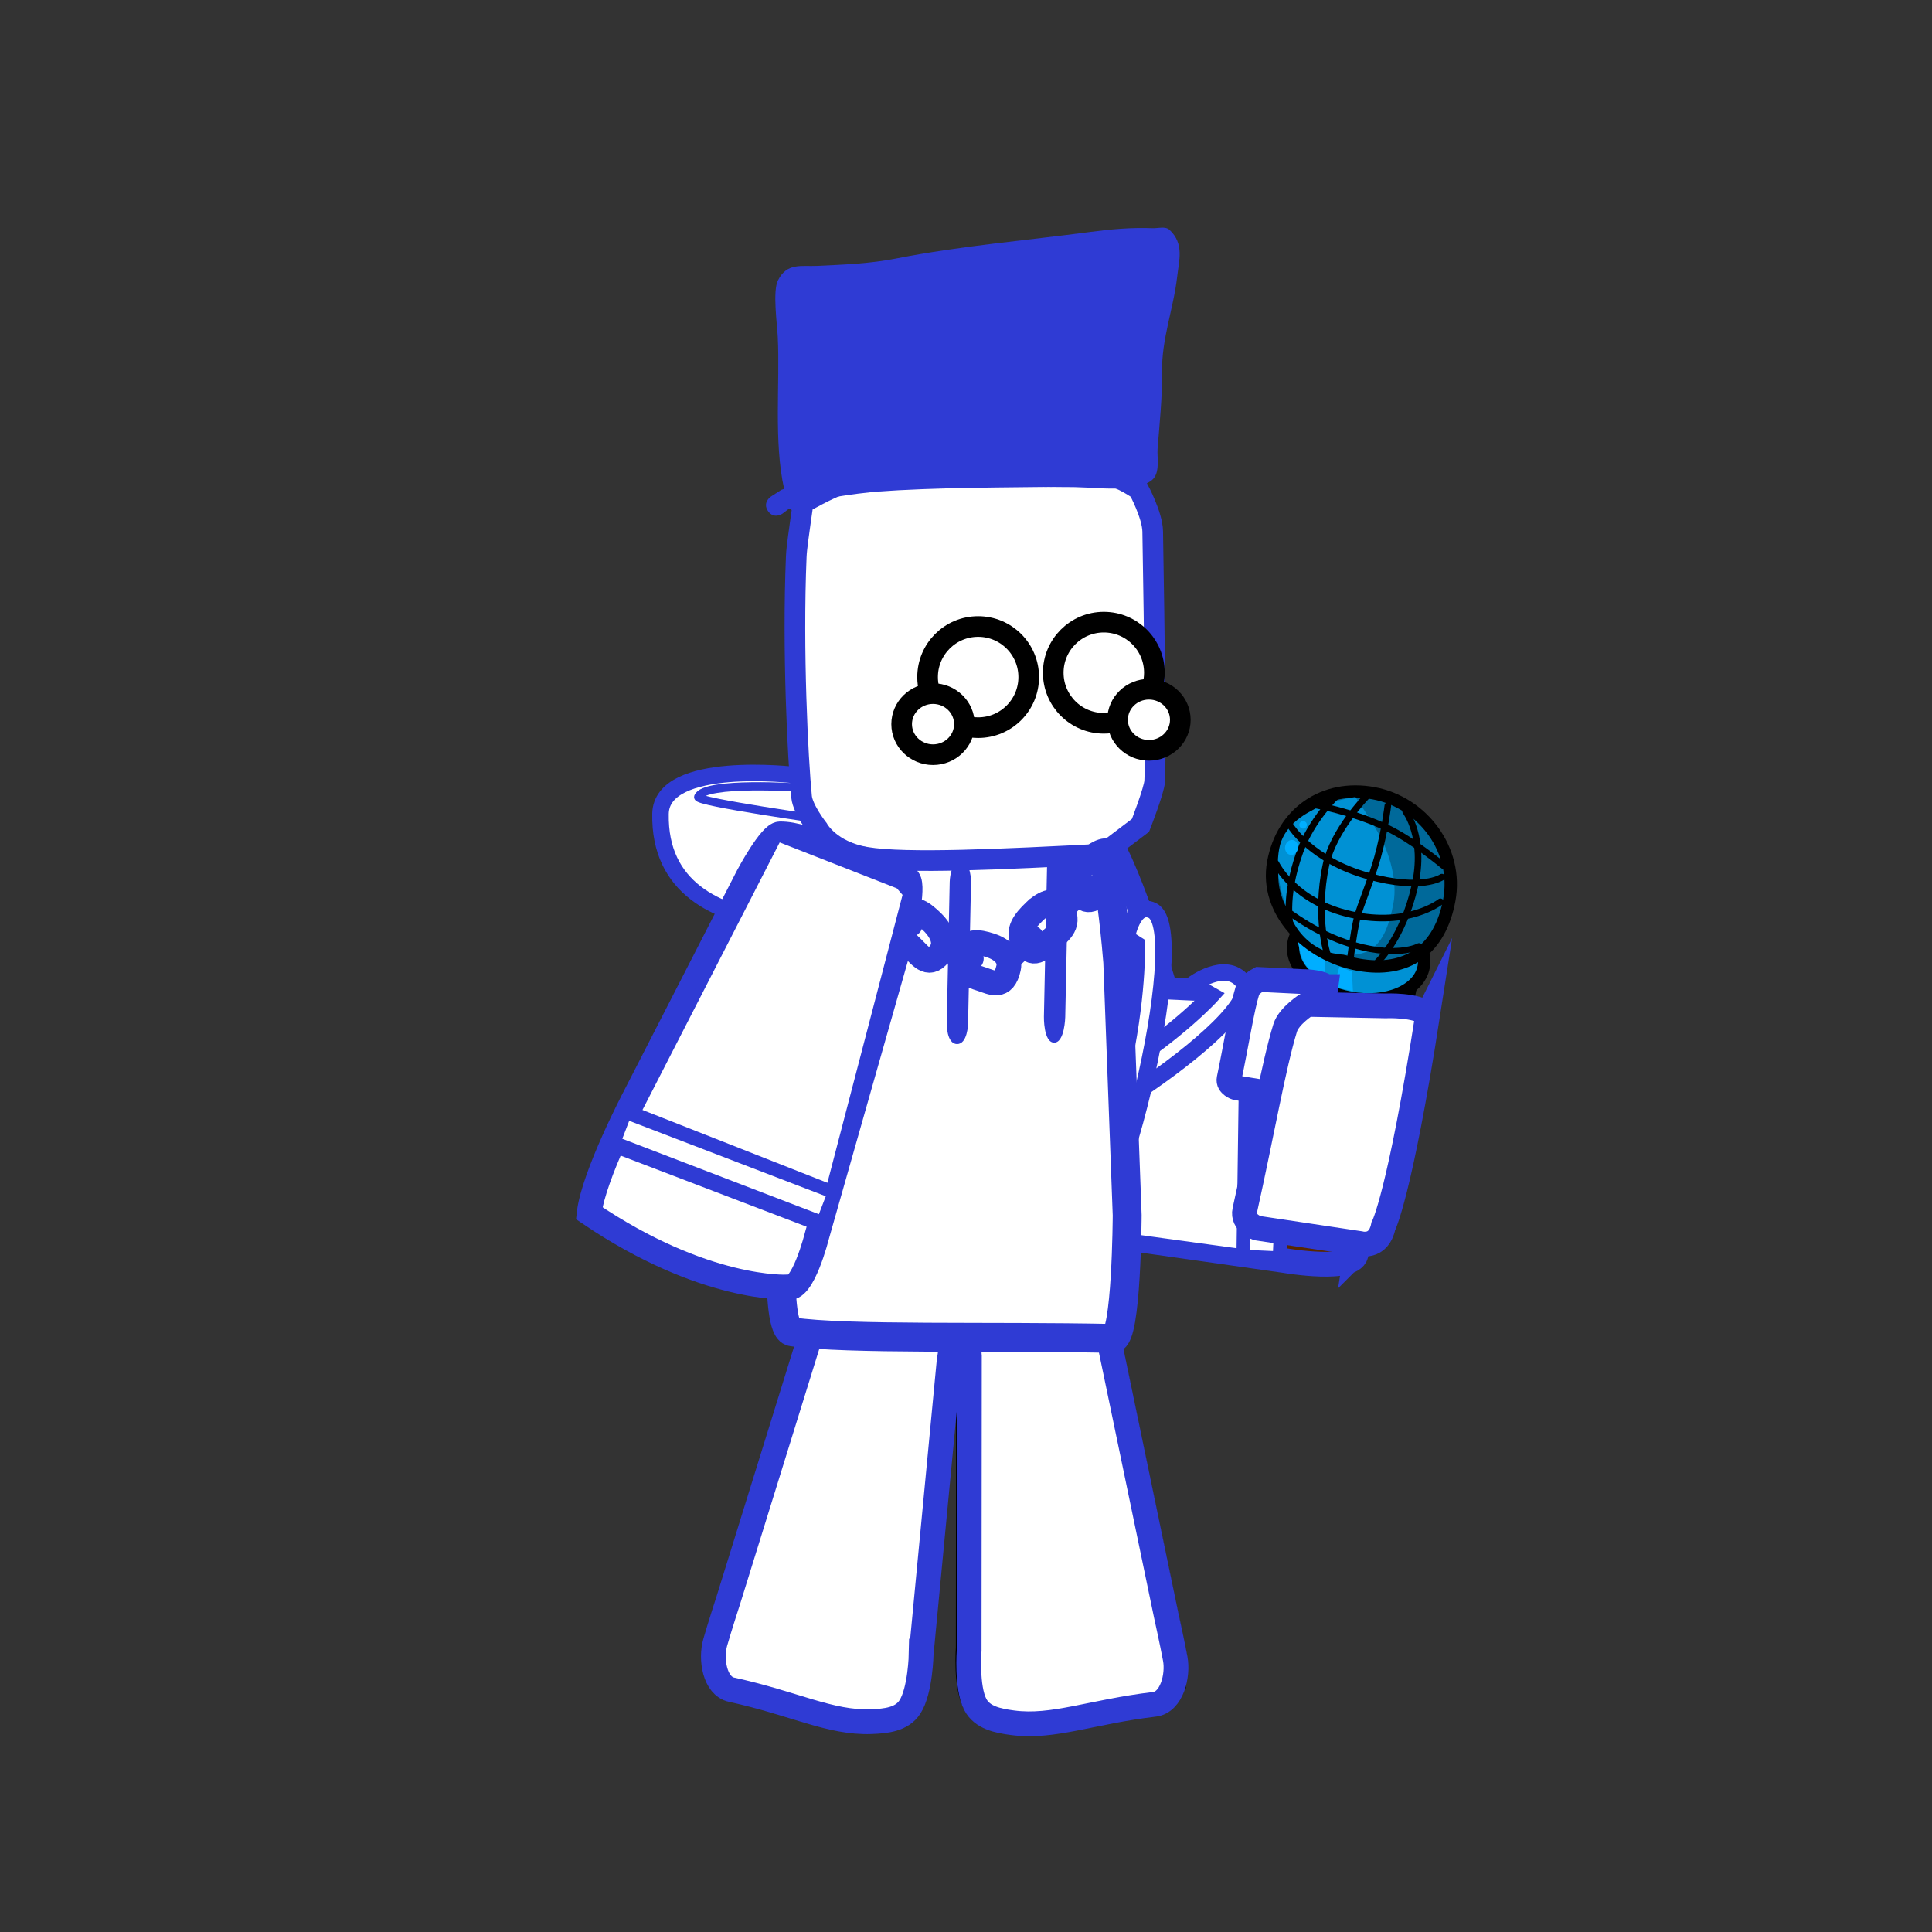 <svg version="1.1" xmlns="http://www.w3.org/2000/svg" xmlns:xlink="http://www.w3.org/1999/xlink" width="234" height="234" viewBox="0,0,234,234"><rect x="0" y="0" width="234" height="234" fill="#333333" stroke="none"/><g transform="translate(-123,-63)"><g data-paper-data="{&quot;isPaintingLayer&quot;:true}" fill-rule="nonzero" stroke-linejoin="miter" stroke-miterlimit="10" stroke-dasharray="" stroke-dashoffset="0" style="mix-blend-mode: normal"><path d="M123,297v-234h234v234z" data-paper-data="{&quot;index&quot;:null}" fill="none" stroke="none" stroke-width="0" stroke-linecap="butt"/><g><g><g><g data-paper-data="{&quot;origRot&quot;:0}" stroke="#2f3bd4" stroke-width="3" stroke-linecap="round"><path d="M287.27,214.712c-0.02,2.45 -8.662,0.965 -8.662,0.965c0,0 -22.977,-3.279 -33.836,-4.781c-4.461,-1.315 -5.223,-40.263 -1.256,-44.494c1.769,-1.886 11.486,-4.086 12.945,-2.695c2.778,2.647 7.567,18.757 7.567,18.757l-4.175,0.213l10.964,0.506c0,0 12.821,-0.547 18.222,0.746c2.996,0.717 -1.77,30.784 -1.77,30.784z" data-paper-data="{&quot;origPos&quot;:null}" fill="#582700"/><path d="M277.391,213.911l1.539,-30.01" fill="none"/><path d="M273.375,213.992l1.253,-30.025" data-paper-data="{&quot;origPos&quot;:null}" fill="none"/></g><path d="M277.182,214.524l-2.807,-0.126l1.382,-30.706l2.807,0.126z" fill="#ffffff" stroke="none" stroke-width="0" stroke-linecap="butt"/><path d="M244.476,211.038l-2.871,-10.718l-0.02,-24.001l1.907,-8.272l3.71,-3.542l7.5,-0.084l1.5,-0.017l6.941,16.923l-2.997,0.284l0.022,2l13.258,0.601l-0.41,30.257l-27.043,-3.696z" fill="#ffffff" stroke="#2f3bd4" stroke-width="0.5" stroke-linecap="round"/></g><g fill="#ffffff" stroke="#2f3bd4" stroke-width="2" stroke-linecap="round"><path d="M267.434,182.241c0,0 3.973,-3.017 6.095,-0.357c3.395,4.255 -27.804,24.934 -31.593,20.727c-1.548,-1.719 0.96,-4.369 0.96,-4.369l1.61,1.406c0,0 6.652,-2.508 14.03,-7.159c7.276,-4.586 11.209,-8.943 11.209,-8.943z"/><path d="M259.444,176.6c0,0 0.773,-4.444 3.129,-3.318c4.946,2.364 -4.973,42.632 -9.076,39.307c-2.485,-2.014 -0.568,-5.601 -0.568,-5.601l1.213,0.997c0,0 2.535,-5.713 4.629,-14.862c2.094,-9.148 1.92,-15.731 1.92,-15.731z" data-paper-data="{&quot;index&quot;:null}"/></g></g><g><g data-paper-data="{&quot;index&quot;:null}"><path d="M287.131,180.815c2.403,0.442 7.609,-2.794 7.198,-0.562c-0.209,1.137 -4.434,21.823 -5.335,22.717c-0.868,0.861 -1.957,1.304 -3.136,1.087c-0.802,-0.148 -1.964,-0.762 -2.616,-1.502c-1.301,-1.476 -2.427,-23.011 -2.154,-24.497c0.411,-2.231 3.641,2.315 6.043,2.757z" fill="#0091d4" stroke="#000000" stroke-width="1.5" stroke-linecap="butt"/><g stroke-linecap="butt"><path d="M288.512,173.437c4.353,0.801 7.453,3.781 6.924,6.655c-0.529,2.874 -4.487,4.555 -8.84,3.754c-4.353,-0.801 -7.453,-3.781 -6.924,-6.655c0.529,-2.874 4.487,-4.555 8.84,-3.753z" fill="#0091d4" stroke="#000000" stroke-width="1.5"/><path d="M283.527,181.789c0,0 -1.565,-0.682 -2.534,-2.139c-0.452,-0.702 -0.815,-2.661 -0.815,-2.661l3.253,2.236z" fill="#00aeff" stroke="none" stroke-width="0"/><path d="M286.862,183.037l-1.893,-0.402c0,0 -0.134,-0.784 -0.085,-1.204c0.042,-0.359 0.338,-1.347 0.338,-1.347l1.528,0.593z" fill="#00aeff" stroke="none" stroke-width="0"/></g><g><path d="M287.448,179.828c-6.005,-1.105 -11.34,-6.378 -10.235,-12.383c1.105,-6.005 6.141,-9.475 12.146,-8.37c6.005,1.105 10.285,6.926 9.18,12.931c-1.105,6.005 -5.085,8.927 -11.09,7.822z" fill="#00699a" stroke="#000000" stroke-width="1.5" stroke-linecap="butt"/><path d="M287.169,159.539c0,0 1.201,1.689 2.677,4.194c1.473,2.499 2.416,6.004 1.933,8.628c-0.967,5.254 -2.876,6.911 -7.239,6.108c-2.123,-0.391 -3.884,-1.901 -4.877,-3.748c-1.394,-2.593 -2.276,-5.948 -1.728,-8.928c0.967,-5.254 9.233,-6.254 9.233,-6.254z" fill="#0091d4" stroke="none" stroke-width="0" stroke-linecap="butt"/><path d="M297.459,172.226c0,0 -3.859,3.077 -10.816,1.538c-6.9,-1.526 -9.106,-6.192 -9.106,-6.192" fill="none" stroke="#000000" stroke-width="0.8" stroke-linecap="round"/><path d="M294.865,177.606c0,0 -2.861,1.617 -9.028,-0.508c-4.279,-1.474 -7.927,-4.524 -7.927,-4.524" fill="none" stroke="#000000" stroke-width="0.75" stroke-linecap="round"/><path d="M297.639,169.238c0,0 -2.402,1.702 -8.963,-0.142c-6.821,-1.917 -9.329,-6 -9.329,-6" fill="none" stroke="#000000" stroke-width="0.8" stroke-linecap="round"/><path d="M282.113,160.461c0,0 4.598,0.797 8.819,2.781c3.204,1.506 6.9,4.614 6.9,4.614" fill="none" stroke="#000000" stroke-width="0.8" stroke-linecap="round"/><path d="M293.247,161.277c0,0 2.439,3.161 1.114,9.022c-1.42,6.281 -4.462,9.167 -4.462,9.167" fill="none" stroke="#000000" stroke-width="0.8" stroke-linecap="round"/><path d="M286.531,179.34c0,0 0.378,-3.253 0.84,-5.151c0.389,-1.598 1.695,-4.534 2.479,-7.364c0.892,-3.217 1.245,-6.253 1.245,-6.253" fill="none" stroke="#000000" stroke-width="0.8" stroke-linecap="round"/><path d="M283.809,178.716c0,0 -1.573,-4.566 -0.2,-11.002c0.875,-4.1 4.841,-8.183 4.841,-8.183" fill="none" stroke="#000000" stroke-width="0.8" stroke-linecap="round"/><path d="M279.32,175.3c0,0 -0.931,-3.428 1.125,-9.126c1.428,-3.957 4.458,-6.802 4.458,-6.802" fill="none" stroke="#000000" stroke-width="0.8" stroke-linecap="round"/><path d="M279.269,166.535c-0.428,-0.079 -0.702,-0.543 -0.611,-1.037c0.091,-0.494 0.512,-0.831 0.94,-0.752c0.428,0.079 0.702,0.543 0.611,1.037c-0.091,0.494 -0.512,0.831 -0.94,0.752z" fill="#00aeff" stroke="none" stroke-width="0" stroke-linecap="butt"/><path d="M280.748,163.354c-0.247,-0.045 -0.41,-0.283 -0.365,-0.53c0.045,-0.247 0.283,-0.41 0.53,-0.365c0.247,0.045 0.41,0.283 0.365,0.53c-0.045,0.247 -0.283,0.41 -0.53,0.365z" fill="#00aeff" stroke="none" stroke-width="0" stroke-linecap="butt"/></g></g><path d="M283.591,182.491c-1.418,10.707 -2.42,12.429 -2.42,12.429c-0.25,1.332 -1.519,0.962 -1.519,0.962c0,0 -2.547,-0.417 -4.178,-0.684c-1.071,-0.175 -2.743,-0.449 -2.743,-0.449c0,0 -1.022,-0.345 -0.87,-1.069c0.916,-4.356 1.559,-8.567 2.227,-10.711c0.223,-0.715 1.402,-1.341 1.402,-1.341l5.24,0.258c0,0 2.155,-0.018 2.86,0.605z" fill="#ffffff" stroke="#2f3bd4" stroke-width="3" stroke-linecap="round"/><path d="M295.925,185.878c-3.431,22.06 -5.385,25.659 -5.385,25.659c-0.561,2.749 -2.83,2.074 -2.83,2.074c0,0 -4.584,-0.687 -7.518,-1.126c-1.927,-0.289 -4.937,-0.739 -4.937,-0.739c0,0 -1.826,-0.64 -1.492,-2.136c2.01,-8.998 3.514,-17.68 4.898,-22.122c0.461,-1.481 2.649,-2.843 2.649,-2.843l9.479,0.183c0,0 3.907,-0.181 5.136,1.051z" fill="#ffffff" stroke="#2f3bd4" stroke-width="3" stroke-linecap="round"/></g></g><g fill="#ffffff" stroke="#2f3bd4" stroke-linecap="round"><path d="M231.018,174.225c0,0 -28.347,5.323 -28.02,-12.655c0.12,-6.624 16.315,-4.687 16.315,-4.687z" data-paper-data="{&quot;origPos&quot;:null}" stroke-width="2"/><path d="M223.22,162.371c0,0 -15.876,-2.233 -15.655,-2.842c0.702,-1.932 12.469,-1.122 12.469,-1.122z" data-paper-data="{&quot;origPos&quot;:null}" stroke-width="1"/></g><g data-paper-data="{&quot;origRot&quot;:0}" stroke-linecap="round"><path d="M240.302,226.958c0,0 -0.439,-4.781 1.102,-4.876c4.545,-0.28 8.825,-2.241 13.177,-0.902c1.807,0.556 2.817,4.724 2.817,4.724l6.739,32.415c0,0 0.739,3.338 1.097,5.271c0.382,2.067 -0.431,5.275 -2.517,5.522c-7.663,0.908 -12.269,2.886 -17.186,2.232c-1.791,-0.238 -3.677,-0.609 -4.513,-2.211c-1.093,-2.093 -0.745,-6.561 -0.745,-6.561z" data-paper-data="{&quot;origPos&quot;:null}" fill="#ff0000" stroke="#000000" stroke-width="3"/><path d="M265.541,266.928c0,0 -5.686,3.132 -10.754,3.576c-3.888,0.341 -12.399,0.059 -12.399,0.059c0,0 -1.575,-2.479 -1.804,-4.066c-0.241,-1.671 0.602,-4.281 0.602,-4.281l23.152,-2.829z" data-paper-data="{&quot;origPos&quot;:null}" fill="#976e57" stroke="#000000" stroke-width="2"/><path d="M240.411,227.27c0,0 -0.439,-4.781 1.102,-4.876c4.545,-0.28 8.825,-2.241 13.177,-0.902c1.807,0.556 2.817,4.724 2.817,4.724l6.739,32.415c0,0 0.739,3.338 1.097,5.271c0.382,2.067 -0.431,5.275 -2.517,5.522c-7.663,0.908 -12.269,2.886 -17.186,2.232c-1.791,-0.238 -3.677,-0.609 -4.513,-2.211c-1.093,-2.093 -0.745,-6.561 -0.745,-6.561z" data-paper-data="{&quot;origPos&quot;:null}" fill="#ffffff" stroke="#2f3bd4" stroke-width="3"/></g><path d="M234.572,263.294c0,0 -0.082,4.481 -1.37,6.459c-0.986,1.515 -2.898,1.703 -4.704,1.768c-4.957,0.18 -9.353,-2.23 -16.893,-3.868c-2.054,-0.446 -2.555,-3.718 -1.977,-5.738c0.541,-1.89 1.597,-5.141 1.597,-5.141l9.814,-31.62c0,0 1.404,-4.052 3.257,-4.433c4.461,-0.916 8.533,1.446 13.03,2.161c1.524,0.242 0.629,4.959 0.629,4.959c0,0 -0.855,8.965 -1.402,14.702c-0.772,8.098 -1.979,20.751 -1.979,20.751z" fill="#ffffff" stroke="#2f3bd4" stroke-width="3" stroke-linecap="round"/><g><path d="M220.238,180.862c0,0 2.242,-14.366 4.411,-14.868c6.505,-1.508 21.28,-0.268 31.168,-0.061c1.529,0.032 2.565,13.59 2.565,13.59l1.14,30.659c0,0 -0.07,14.96 -1.737,14.925c-14.844,-0.311 -32.259,0.178 -38.858,-0.801c-2.2,-0.326 -1.042,-16.063 -1.042,-16.063z" data-paper-data="{&quot;origPos&quot;:null}" fill="#ffffff" stroke="#2f3bd4" stroke-width="3.5" stroke-linecap="round"/><path d="M238.907,189.453c-1.291,-0.027 -1.239,-2.514 -1.239,-2.514c0.108,-5.158 0.251,-11.974 0.358,-17.132c0,0 0.052,-2.487 1.343,-2.46c1.291,0.027 1.239,2.514 1.239,2.514c-0.108,5.158 -0.216,10.316 -0.324,15.474l-0.035,1.658c0,0 -0.052,2.487 -1.343,2.46z" fill="#2f3bd4" stroke="none" stroke-width="0.5" stroke-linecap="butt"/><path d="M250.663,189.282c-1.291,-0.027 -1.226,-3.151 -1.226,-3.151c0.136,-6.48 0.315,-15.043 0.45,-21.523c0,0 0.065,-3.124 1.357,-3.097c1.291,0.027 1.226,3.151 1.226,3.151c-0.136,6.48 -0.271,12.96 -0.407,19.44l-0.044,2.083c0,0 -0.065,3.124 -1.357,3.097z" fill="#2f3bd4" stroke="none" stroke-width="0.5" stroke-linecap="butt"/></g><path d="M256.543,166.444c-12.071,0.625 -23.778,1.195 -28.607,0.391c-4.413,-0.735 -5.846,-3.438 -5.846,-3.438c0,0 -1.856,-2.359 -2.006,-3.887c-0.449,-4.583 -1.116,-17.717 -0.643,-29.084c0.016,-0.379 0.038,-0.592 0.077,-0.97c0.115,-1.133 0.752,-5.54 0.752,-5.54c0,0 3.118,-1.79 4.83,-2.335c5.135,-1.634 18.398,-0.692 32.318,-0.85c1.262,-0.014 3.491,1.576 3.491,1.576c0,0 1.669,3.071 1.703,5.055c0.216,12.822 0.408,27.009 0.24,30.262c-0.056,1.084 -1.719,5.346 -1.719,5.346z" fill="#ffffff" stroke="#2f3bd4" stroke-width="2.5" stroke-linecap="round"/><path d="M216.022,124.9c-0.708,-1.03 0.323,-1.738 0.323,-1.738l1.276,-0.827c0.117,-0.042 0.233,-0.083 0.35,-0.123c-1.283,-5.731 -0.483,-12.759 -0.773,-18.47c-0.075,-1.481 -0.633,-5.478 0.025,-6.781c1.102,-2.182 2.838,-1.666 4.732,-1.757c3.222,-0.155 6.421,-0.269 9.586,-0.894c7.847,-1.54 15.673,-2.171 23.581,-3.227c2.496,-0.333 4.939,-0.541 7.468,-0.445c0.692,0.026 1.562,-0.267 2.067,0.207c1.788,1.679 1.149,3.67 0.923,5.645c-0.45,3.939 -1.899,7.541 -1.832,11.55c0.031,3.068 -0.294,6.232 -0.543,9.287c-0.086,1.054 0.346,2.979 -0.677,3.816c-2.098,1.716 -7.798,0.773 -10.338,0.809c-7.745,0.108 -15.499,0.056 -23.226,0.605c-2.758,0.291 -5.384,0.649 -8.001,1.35c-0.009,0.373 -0.164,0.859 -0.838,1.094c-0.731,0.255 -1.167,-0.101 -1.393,-0.409c-0.089,0.031 -0.178,0.063 -0.267,0.095l-0.706,0.534c0,0 -1.03,0.708 -1.738,-0.323z" fill="#2f3bd4" stroke="none" stroke-width="0.5" stroke-linecap="butt"/><g fill="none" stroke-width="3"><path d="M253.536,170.921c-0.799,-1.375 0.14,-2.575 1.388,-3.767c1.248,-1.192 2.483,-1.538 3.132,-0.55c1.376,2.096 -0.133,3.04 -1.111,3.974c-1.248,1.192 -2.281,2.286 -3.409,0.344z" stroke="#2f3bd4" stroke-linecap="butt"/><path d="M254.532,170.351l-2.642,2.465" stroke="#2f3bd4" stroke-linecap="round"/><path d="M248.331,173.37c1.248,-1.192 2.483,-1.538 3.132,-0.55c1.376,2.096 -0.133,3.04 -1.111,3.974c-1.248,1.192 -2.281,2.286 -3.409,0.344c-0.799,-1.375 0.14,-2.575 1.388,-3.768z" stroke="#2f3bd4" stroke-linecap="butt"/><path d="M247.939,176.568l-2.642,2.465" stroke="#2f3bd4" stroke-linecap="round"/><path d="M239.686,178.463c0.435,-1.626 1.769,-1.444 3.279,-0.953c1.51,0.491 2.458,1.487 2.189,2.73c-0.57,2.634 -2.07,1.735 -3.253,1.351c-1.51,-0.491 -2.829,-0.831 -2.215,-3.128z" stroke="#2f3bd4" stroke-linecap="butt"/><path d="M240.641,179.089l-3.158,-1.074" stroke="#2f3bd4" stroke-linecap="round"/><path d="M232.579,173.937c0.92,-1.298 2.078,-0.486 3.297,0.695c1.219,1.181 1.762,2.561 1.116,3.583c-1.369,2.166 -2.447,0.612 -3.401,-0.313c-1.219,-1.181 -2.312,-2.132 -1.013,-3.964z" stroke="#2f3bd4" stroke-linecap="butt"/><path d="M233.249,174.977l-2.533,-2.515" stroke="#2f3bd4" stroke-linecap="round"/><path d="M226.205,167.678c0.92,-1.298 2.078,-0.486 3.297,0.695c1.219,1.181 1.762,2.561 1.116,3.583c-1.369,2.166 -2.447,0.612 -3.401,-0.313c-1.219,-1.181 -2.312,-2.132 -1.013,-3.964z" stroke="#2f3bd4" stroke-linecap="butt"/><path d="M226.874,168.718l-2.533,-2.515" stroke="#b9b9b9" stroke-linecap="round"/></g><g><g stroke="#2f3bd4" stroke-width="3" stroke-linecap="round"><path d="M199.884,195.852l13.735,-26.783c0,0 2.684,-5.045 3.837,-5.066c3.458,-0.063 9.11,3.236 15.383,5.367c1.043,0.354 -0.325,6.119 -0.325,6.119c0,0 -2.552,8.975 -4.185,14.719c-2.487,8.748 -6.373,22.416 -6.373,22.416c0,0 -1.759,7.059 -3.626,6.256c0,0 -9.967,0.554 -23.969,-8.94c0.526,-4.577 5.521,-14.087 5.521,-14.087z" data-paper-data="{&quot;origPos&quot;:null}" fill="#ffffff"/><path d="M199.274,197.864l23.917,9.418l-1.202,3.183l-23.97,-9.165z" data-paper-data="{&quot;origPos&quot;:null}" fill="none"/></g><path d="M200.118,197.695l17.076,-33.293l14.722,5.769l0.951,1.087l-9.313,35.672z" fill="#ffffff" stroke="#2f3bd4" stroke-width="1" stroke-linecap="round"/><path d="M198.373,200.925l0.835,-2.176l23.808,9.137l-0.835,2.176z" fill="#ffffff" stroke="none" stroke-width="0" stroke-linecap="butt"/></g><path d="M240.501,149.368c0.487,0.853 0.199,3.099 -1.467,2.728c-0.742,-0.165 -6.617,-3.748 -4.242,-5.105c0.304,-0.516 0.866,-0.862 1.508,-0.862c0.715,0 1.329,0.428 1.601,1.042c1.095,0.764 2.322,1.709 2.6,2.196z" fill="#ffffff" stroke="none" stroke-width="0.5" stroke-linecap="butt"/><g fill="#ffffff" stroke-linecap="butt"><path d="M262.011,147.519c-1.056,1.843 -3.042,3.086 -5.319,3.086c-3.383,0 -6.125,-2.742 -6.125,-6.125c0,-3.383 2.742,-6.125 6.125,-6.125c3.383,0 6.125,2.742 6.125,6.125c0,1.106 -0.293,2.144 -0.806,3.039z" data-paper-data="{&quot;index&quot;:null}" stroke="#000000" stroke-width="2.5"/><path d="M260.291,146.838c0.272,-0.614 0.886,-1.042 1.601,-1.042c0.642,0 1.204,0.346 1.508,0.862c2.375,1.357 -3.499,4.94 -4.242,5.105c-1.667,0.37 -1.955,-1.876 -1.467,-2.728c0.278,-0.487 1.505,-1.433 2.6,-2.196z" data-paper-data="{&quot;index&quot;:null}" stroke="none" stroke-width="0.5"/><path d="M262.158,146.479c2.099,0 3.8,1.657 3.8,3.7c0,2.043 -1.701,3.7 -3.8,3.7c-2.099,0 -3.8,-1.657 -3.8,-3.7c0,-2.043 1.701,-3.7 3.8,-3.7z" data-paper-data="{&quot;index&quot;:null}" stroke="#000000" stroke-width="2.5"/></g><g data-paper-data="{&quot;index&quot;:null}" fill="#ffffff" stroke-linecap="butt"><path d="M235.347,145.007c0,-3.383 2.742,-6.125 6.125,-6.125c3.383,0 6.125,2.742 6.125,6.125c0,3.383 -2.742,6.125 -6.125,6.125c-2.277,0 -4.263,-1.242 -5.319,-3.086c-0.513,-0.896 -0.806,-1.933 -0.806,-3.039z" data-paper-data="{&quot;index&quot;:null}" stroke="#000000" stroke-width="2.5"/><path d="M240.473,149.562c0.487,0.853 0.199,3.099 -1.467,2.728c-0.742,-0.165 -6.617,-3.748 -4.242,-5.105c0.304,-0.516 0.866,-0.862 1.508,-0.862c0.715,0 1.329,0.428 1.601,1.042c1.095,0.764 2.322,1.709 2.6,2.196z" data-paper-data="{&quot;index&quot;:null}" stroke="none" stroke-width="0.5"/><path d="M239.806,150.707c0,2.043 -1.701,3.7 -3.8,3.7c-2.099,0 -3.8,-1.657 -3.8,-3.7c0,-2.043 1.701,-3.7 3.8,-3.7c2.099,0 3.8,1.657 3.8,3.7z" data-paper-data="{&quot;index&quot;:null}" stroke="#000000" stroke-width="2.5"/></g></g></g></svg>